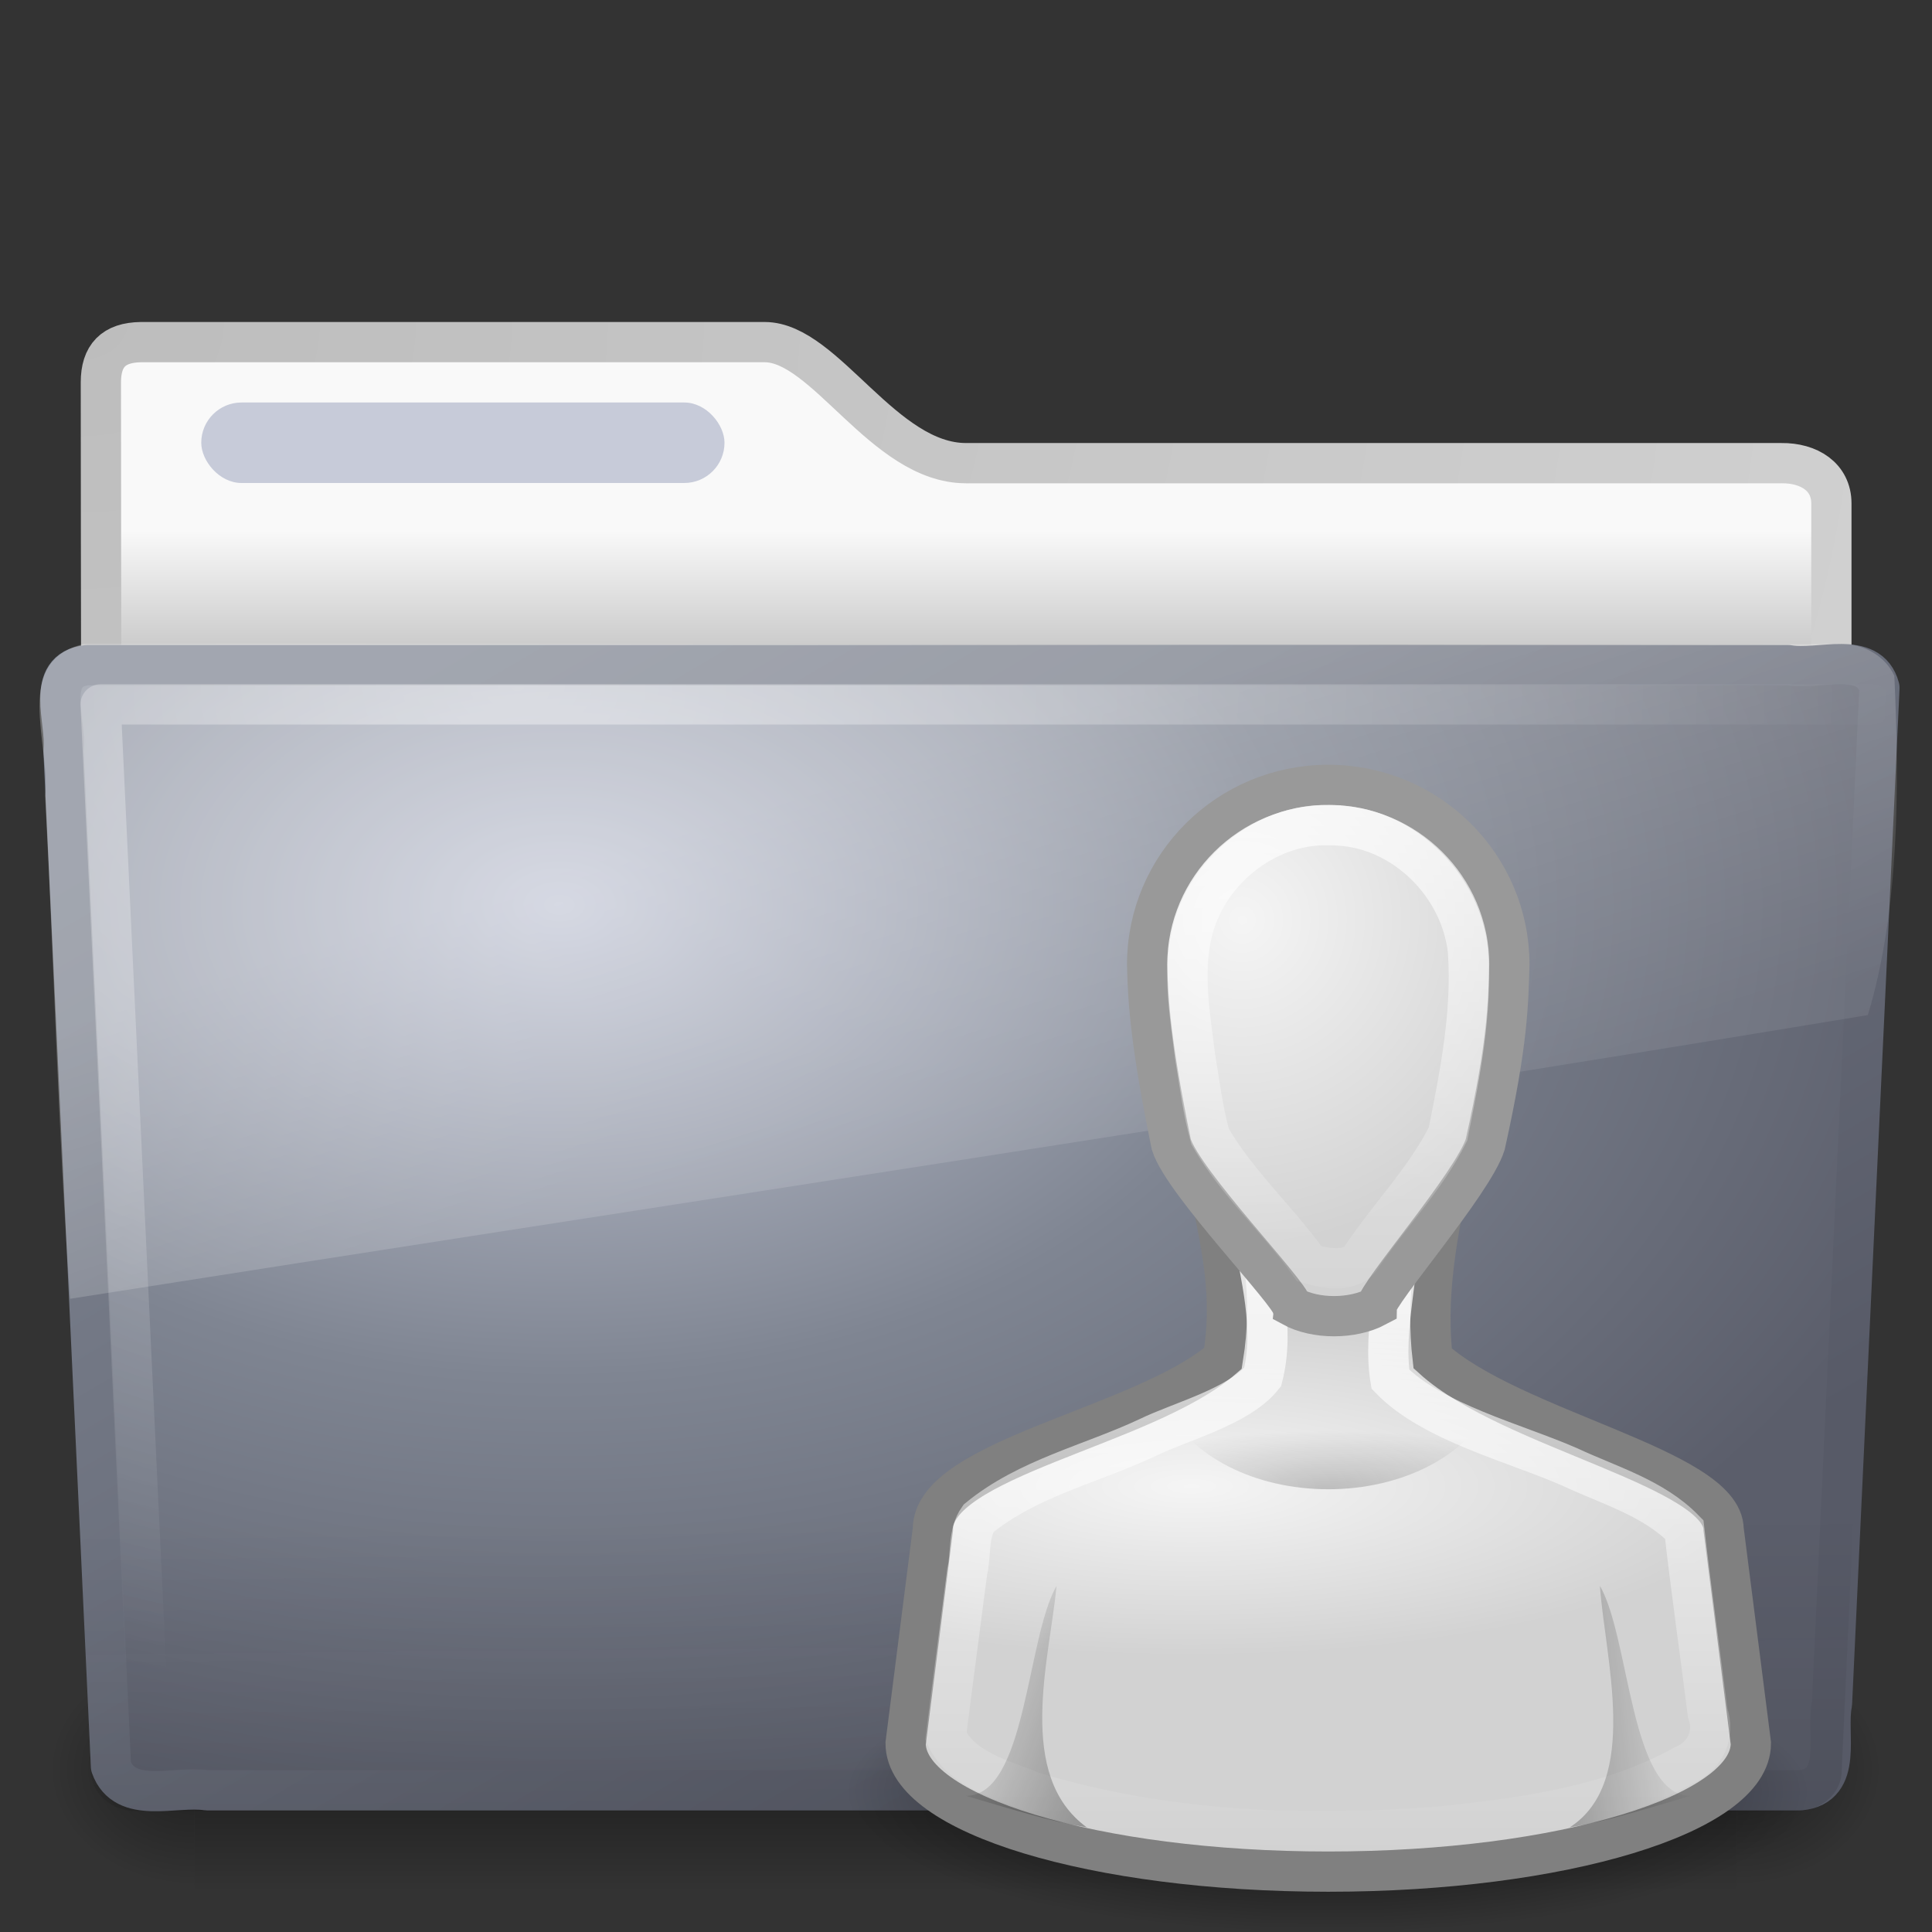 <?xml version="1.0" encoding="UTF-8" standalone="no"?>
<!-- Created with Inkscape (http://www.inkscape.org/) -->
<svg id="svg3396" xmlns="http://www.w3.org/2000/svg" height="48" width="48" version="1.0" xmlns:xlink="http://www.w3.org/1999/xlink">
 <rect width="100%" height="100%" fill="#333333" stroke="none"/>
 <defs id="defs3398">
  <radialGradient id="radialGradient2759" xlink:href="#linearGradient5060" gradientUnits="userSpaceOnUse" cy="41.5" cx="32" gradientTransform="matrix(.571 0 0 .167 14.714 37.583)" r="21"/>
  <radialGradient id="radialGradient2756" xlink:href="#linearGradient6954" gradientUnits="userSpaceOnUse" cy="28.66" cx="25" gradientTransform="matrix(.889 0 0 .264 7.385 29.36)" r="16"/>
  <linearGradient id="linearGradient2753" y2="83.733" xlink:href="#linearGradient3341" gradientUnits="userSpaceOnUse" x2="24.349" gradientTransform="matrix(.655 0 0 .682 16.047 -11.091)" y1="57.333" x1="24.349"/>
  <linearGradient id="linearGradient6954">
   <stop id="stop6960" style="stop-color:#f5f5f5" offset="0"/>
   <stop id="stop6962" style="stop-color:#d2d2d2" offset="1"/>
  </linearGradient>
  <radialGradient id="radialGradient2750" xlink:href="#linearGradient6954" gradientUnits="userSpaceOnUse" cy="12.313" cx="26.376" gradientTransform="matrix(.984 -.085 .077 1.011 3.962 12.655)" r="8"/>
  <linearGradient id="linearGradient2747" y2="37.438" xlink:href="#linearGradient5060" gradientUnits="userSpaceOnUse" x2="17" gradientTransform="matrix(.75 0 0 .652 11.25 17.226)" y1="39" x1="22"/>
  <linearGradient id="linearGradient2744" y2="38.6" xlink:href="#linearGradient5060" gradientUnits="userSpaceOnUse" x2="43" gradientTransform="matrix(.75 0 0 .652 9.75 17.226)" y1="39" x1="38"/>
  <linearGradient id="linearGradient5060">
   <stop id="stop5062" offset="0"/>
   <stop id="stop5064" style="stop-opacity:0" offset="1"/>
  </linearGradient>
  <radialGradient id="radialGradient2741" xlink:href="#linearGradient5060" gradientUnits="userSpaceOnUse" cy="33.188" cx="30" gradientTransform="matrix(1.304 -4.7098e-7 1.8183e-7 .307 -6.116 26.803)" r="4.688"/>
  <linearGradient id="linearGradient3341">
   <stop id="stop3343" style="stop-color:#fff" offset="0"/>
   <stop id="stop3345" style="stop-color:#fff;stop-opacity:0" offset="1"/>
  </linearGradient>
  <linearGradient id="linearGradient2738" y2="27.957" xlink:href="#linearGradient3341" gradientUnits="userSpaceOnUse" x2="30" gradientTransform="matrix(.541 0 0 .603 16.767 16.56)" y1="5.703" x1="30"/>
  <radialGradient id="radialGradient2455" gradientUnits="userSpaceOnUse" cy="5.017" cx="3" gradientTransform="matrix(-1.2749e-8 1.714 -2.159 -1.46e-8 12.809 2.857)" r="21">
   <stop id="stop3486" style="stop-color:#bdbdbd" offset="0"/>
   <stop id="stop3488" style="stop-color:#d0d0d0" offset="1"/>
  </radialGradient>
  <linearGradient id="linearGradient2453" y2="16.19" gradientUnits="userSpaceOnUse" x2="62.989" gradientTransform="translate(-50.941)" y1="13.183" x1="62.989">
   <stop id="stop6406" style="stop-color:#f9f9f9" offset="0"/>
   <stop id="stop6408" style="stop-color:#c9c9c9" offset="1"/>
  </linearGradient>
  <radialGradient id="radialGradient7600-312" gradientUnits="userSpaceOnUse" cy="486.65" cx="605.71" gradientTransform="matrix(-.032 0 0 .037 23.363 25.412)" r="117.14">
   <stop id="stop2681" offset="0"/>
   <stop id="stop2683" style="stop-opacity:0" offset="1"/>
  </radialGradient>
  <radialGradient id="radialGradient7598-526" gradientUnits="userSpaceOnUse" cy="486.65" cx="605.71" gradientTransform="matrix(.032 0 0 .037 24.637 25.412)" r="117.14">
   <stop id="stop2675" offset="0"/>
   <stop id="stop2677" style="stop-opacity:0" offset="1"/>
  </radialGradient>
  <linearGradient id="linearGradient7596-975" y2="609.51" gradientUnits="userSpaceOnUse" x2="302.86" gradientTransform="matrix(.083 0 0 .037 -5.941 25.412)" y1="366.65" x1="302.86">
   <stop id="stop2667" style="stop-opacity:0" offset="0"/>
   <stop id="stop2669" offset=".5"/>
   <stop id="stop2671" style="stop-opacity:0" offset="1"/>
  </linearGradient>
  <linearGradient id="linearGradient2446" y2="15.944" gradientUnits="userSpaceOnUse" x2="65.34" gradientTransform="translate(-53.765 -.114)" y1="45.114" x1="82.453">
   <stop id="stop3624" style="stop-color:#575A67" offset="0"/>
   <stop id="stop3626" style="stop-color:#7F8592" offset="1"/>
  </linearGradient>
  <radialGradient id="radialGradient2444" gradientUnits="userSpaceOnUse" cy="14.113" cx="63.969" gradientTransform="matrix(1.565 -9.5143e-8 6.1772e-8 1.016 -86.213 8.146)" r="23.097">
   <stop id="stop3618" style="stop-color:#C7CBD9" offset="0"/>
   <stop id="stop3270" style="stop-color:#7F8592" offset=".5"/>
   <stop id="stop3620" style="stop-color:#5B5E6B" offset="1"/>
  </radialGradient>
  <linearGradient id="linearGradient2441" y2="36.658" gradientUnits="userSpaceOnUse" x2="22.809" gradientTransform="matrix(1.145 0 0 .998 -3.466 1.099)" y1="49.629" x1="22.935">
   <stop id="stop2661" style="stop-color:#0a0a0a;stop-opacity:.498" offset="0"/>
   <stop id="stop2663" style="stop-color:#0a0a0a;stop-opacity:0" offset="1"/>
  </linearGradient>
  <radialGradient id="radialGradient2438" gradientUnits="userSpaceOnUse" cy="8.302" cx="7.265" gradientTransform="matrix(0 1.208 -1.627 0 26.372 8.267)" r="20.98">
   <stop id="stop2693" style="stop-color:#fff;stop-opacity:0.4" offset="0"/>
   <stop id="stop2695" style="stop-color:#fff;stop-opacity:0" offset="1"/>
  </radialGradient>
  <linearGradient id="linearGradient2435" y2="33.955" gradientUnits="userSpaceOnUse" x2="15.215" y1="22.292" x1="11.566">
   <stop id="stop2687" style="stop-color:#fff;stop-opacity:.275" offset="0"/>
   <stop id="stop2689" style="stop-color:#fff;stop-opacity:.078" offset="1"/>
  </linearGradient>
 </defs>
 <g id="layer1">
  <path id="path3468" style="stroke-linejoin:round;stroke:url(#radialGradient2455);stroke-linecap:round;fill:url(#linearGradient2453)" d="m3.506 8.5c-0.69 0.008-1 0.342-1 1 0 5.514 0.026 9.74-0.006 14.75 1.435 0 43-3.699 43-5.292v-6.451c0-0.658-0.554-1.008-1.244-1h-20.256c-2.047 0-3.499-3.007-5-3.007h-15.494 0z"/>
  <g id="g7591" style="opacity:.4" transform="matrix(.958 0 0 .667 1 15)">
   <rect id="rect4173" style="fill:url(#linearGradient7596-975)" height="9" width="40" y="39" x="4"/>
   <path id="path5058" style="fill:url(#radialGradient7598-526)" d="m44 39v9c1.655 0.017 4-2.017 4-4.501s-1.846-4.499-4-4.499z"/>
   <path id="path5018" style="fill:url(#radialGradient7600-312)" d="m4 39v9c-1.655 0.017-4-2.017-4-4.501s1.846-4.499 4-4.499z"/>
  </g>
  <path id="path3388" style="stroke-linejoin:round;stroke:url(#linearGradient2446);stroke-linecap:round;fill:url(#radialGradient2444)" d="m2.163 16.525c-1.073 0.124-0.5 1.402-0.585 2.121 0.393 8.47 0.789 16.77 1.179 25.24 0.342 0.966 1.594 0.471 2.388 0.594h39.58c1.09-0.107 0.637-1.408 0.79-2.153 0.393-8.47 0.789-16.769 1.179-25.239-0.251-0.955-1.519-0.424-2.263-0.563h-42.268-0z"/>
  <path id="path6127" style="opacity:.4;fill:url(#linearGradient2441)" d="m2.058 16.065l43.897 0.001c0.634 0 1.045 0.444 1.045 0.997l-1.244 26.939c0 0.553-0.511 0.998-1.145 0.998h-41.209c-0.634 0-1.145-0.445-1.145-0.998l-1.244-26.939c0-0.553 0.411-0.998 1.045-0.998z"/>
  <path id="path2435" style="stroke-linejoin:round;stroke:url(#radialGradient2438);stroke-linecap:round;fill:none" d="m46.5 17.5h-44l1.156 24.531"/>
  <path id="path3455" style="fill:url(#linearGradient2435)" d="m45.75 16c-14.55 0.073-29.105-0.021-43.656 0-1.807 0.411-0.835 2.467-0.973 3.772 0.222 4.163 0.323 8.344 0.621 12.496 15-2.362 29.926-4.607 44.664-7.049 0.781-2.587 0.788-5.671 0.658-8.429-0.23-0.505-0.787-0.801-1.314-0.79z"/>
  <rect id="rect3562" style="display:block;fill:#C7CBD9" rx="1" ry="1" height="2" width="13" y="10" x="5"/>
 </g>
 <path id="path3823" style="opacity:.8;fill:url(#radialGradient2759)" d="m45 44.5c0 1.933-5.373 3.5-12 3.5s-12-1.567-12-3.5 5.373-3.5 12-3.5 12 1.567 12 3.5z"/>
 <path id="path3766" style="stroke:#808080;stroke-width:1;fill:url(#radialGradient2756)" d="m30.052 29.5c0.312 1.542 0.585 2.708 0.332 4.25-1.972 1.711-7.214 2.479-7.207 4.25l-0.677 5.313c0 1.76 4.701 3.187 10.5 3.187s10.5-1.427 10.5-3.187l-0.677-5.313c-0.009-1.516-5.281-2.479-7.229-4.25-0.166-1.431 0.066-2.819 0.354-4.25h-5.896z"/>
 <path id="path3894" style="stroke:url(#linearGradient2753);stroke-width:1;fill:none" d="m31.109 30.5c0.207 1.218 0.571 2.497 0.262 3.71-0.586 0.735-2.025 1.099-2.851 1.502-1.402 0.66-2.992 1.011-4.208 2.01-0.267 0.373-0.179 0.888-0.283 1.328-0.175 1.362-0.358 2.723-0.529 4.085 0.372 0.828 1.4 1.075 2.178 1.39 3.318 1.01 6.849 1.123 10.285 0.838 2.002-0.22 4.071-0.507 5.855-1.497 0.548-0.23 0.801-0.764 0.609-1.311-0.19-1.519-0.41-3.035-0.582-4.555-0.764-0.785-1.875-1.1-2.847-1.555-1.344-0.592-3.412-1.104-4.454-2.179-0.202-1.207 0.254-2.749 0.191-3.766h-3.626z"/>
 <path id="path3764" style="stroke:#999;stroke-width:1;fill:url(#radialGradient2750)" d="m33 19.5c-2.485 0-4.5 2-4.5 4.466 0.019 0.913 0.093 1.998 0.6 4.467 0.3 0.957 2.976 3.709 3 4.028 0.582 0.319 1.5 0.319 2.1 0 0-0.319 2.4-3.071 2.7-4.028 0.571-2.566 0.569-3.51 0.6-4.467 0-2.466-2.015-4.466-4.5-4.466z"/>
 <path id="path3848" style="opacity:.3;fill:url(#linearGradient2747)" d="m27 45.4c-1.772-1.293-0.927-4.163-0.75-6-0.75 1.304-0.75 5.217-2.25 5.217 1.022 0.299 2.062 0.63 3 0.783z"/>
 <path id="path3850" style="opacity:.3;fill:url(#linearGradient2744)" d="m39 45.4c1.763-1.137 0.868-4.23 0.75-6 0.75 1.304 0.75 5.217 2.25 5.217-1.022 0.299-2.062 0.63-3 0.783z"/>
 <path id="path3833" style="opacity:.2;fill:url(#radialGradient2741)" d="m29 35c0.586 1.163 2.149 2 4 2s3.414-0.837 4-2h-8z"/>
 <path id="path3906" style="opacity:.7;stroke:url(#linearGradient2738);stroke-width:1;fill:none" d="m33 20.5c-1.578-0.032-3.035 1.166-3.388 2.691-0.233 1.003-0.045 2.04 0.078 3.047 0.113 0.668 0.192 1.351 0.375 2.001 0.669 1.163 1.692 2.069 2.462 3.158 0.412 0.122 1.079 0.241 1.323-0.199 0.691-1.019 1.571-1.917 2.126-3.025 0.298-1.493 0.603-3.015 0.495-4.545-0.173-1.614-1.562-3.021-3.199-3.118-0.09-0.007-0.181-0.01-0.272-0.01z"/>
</svg>
